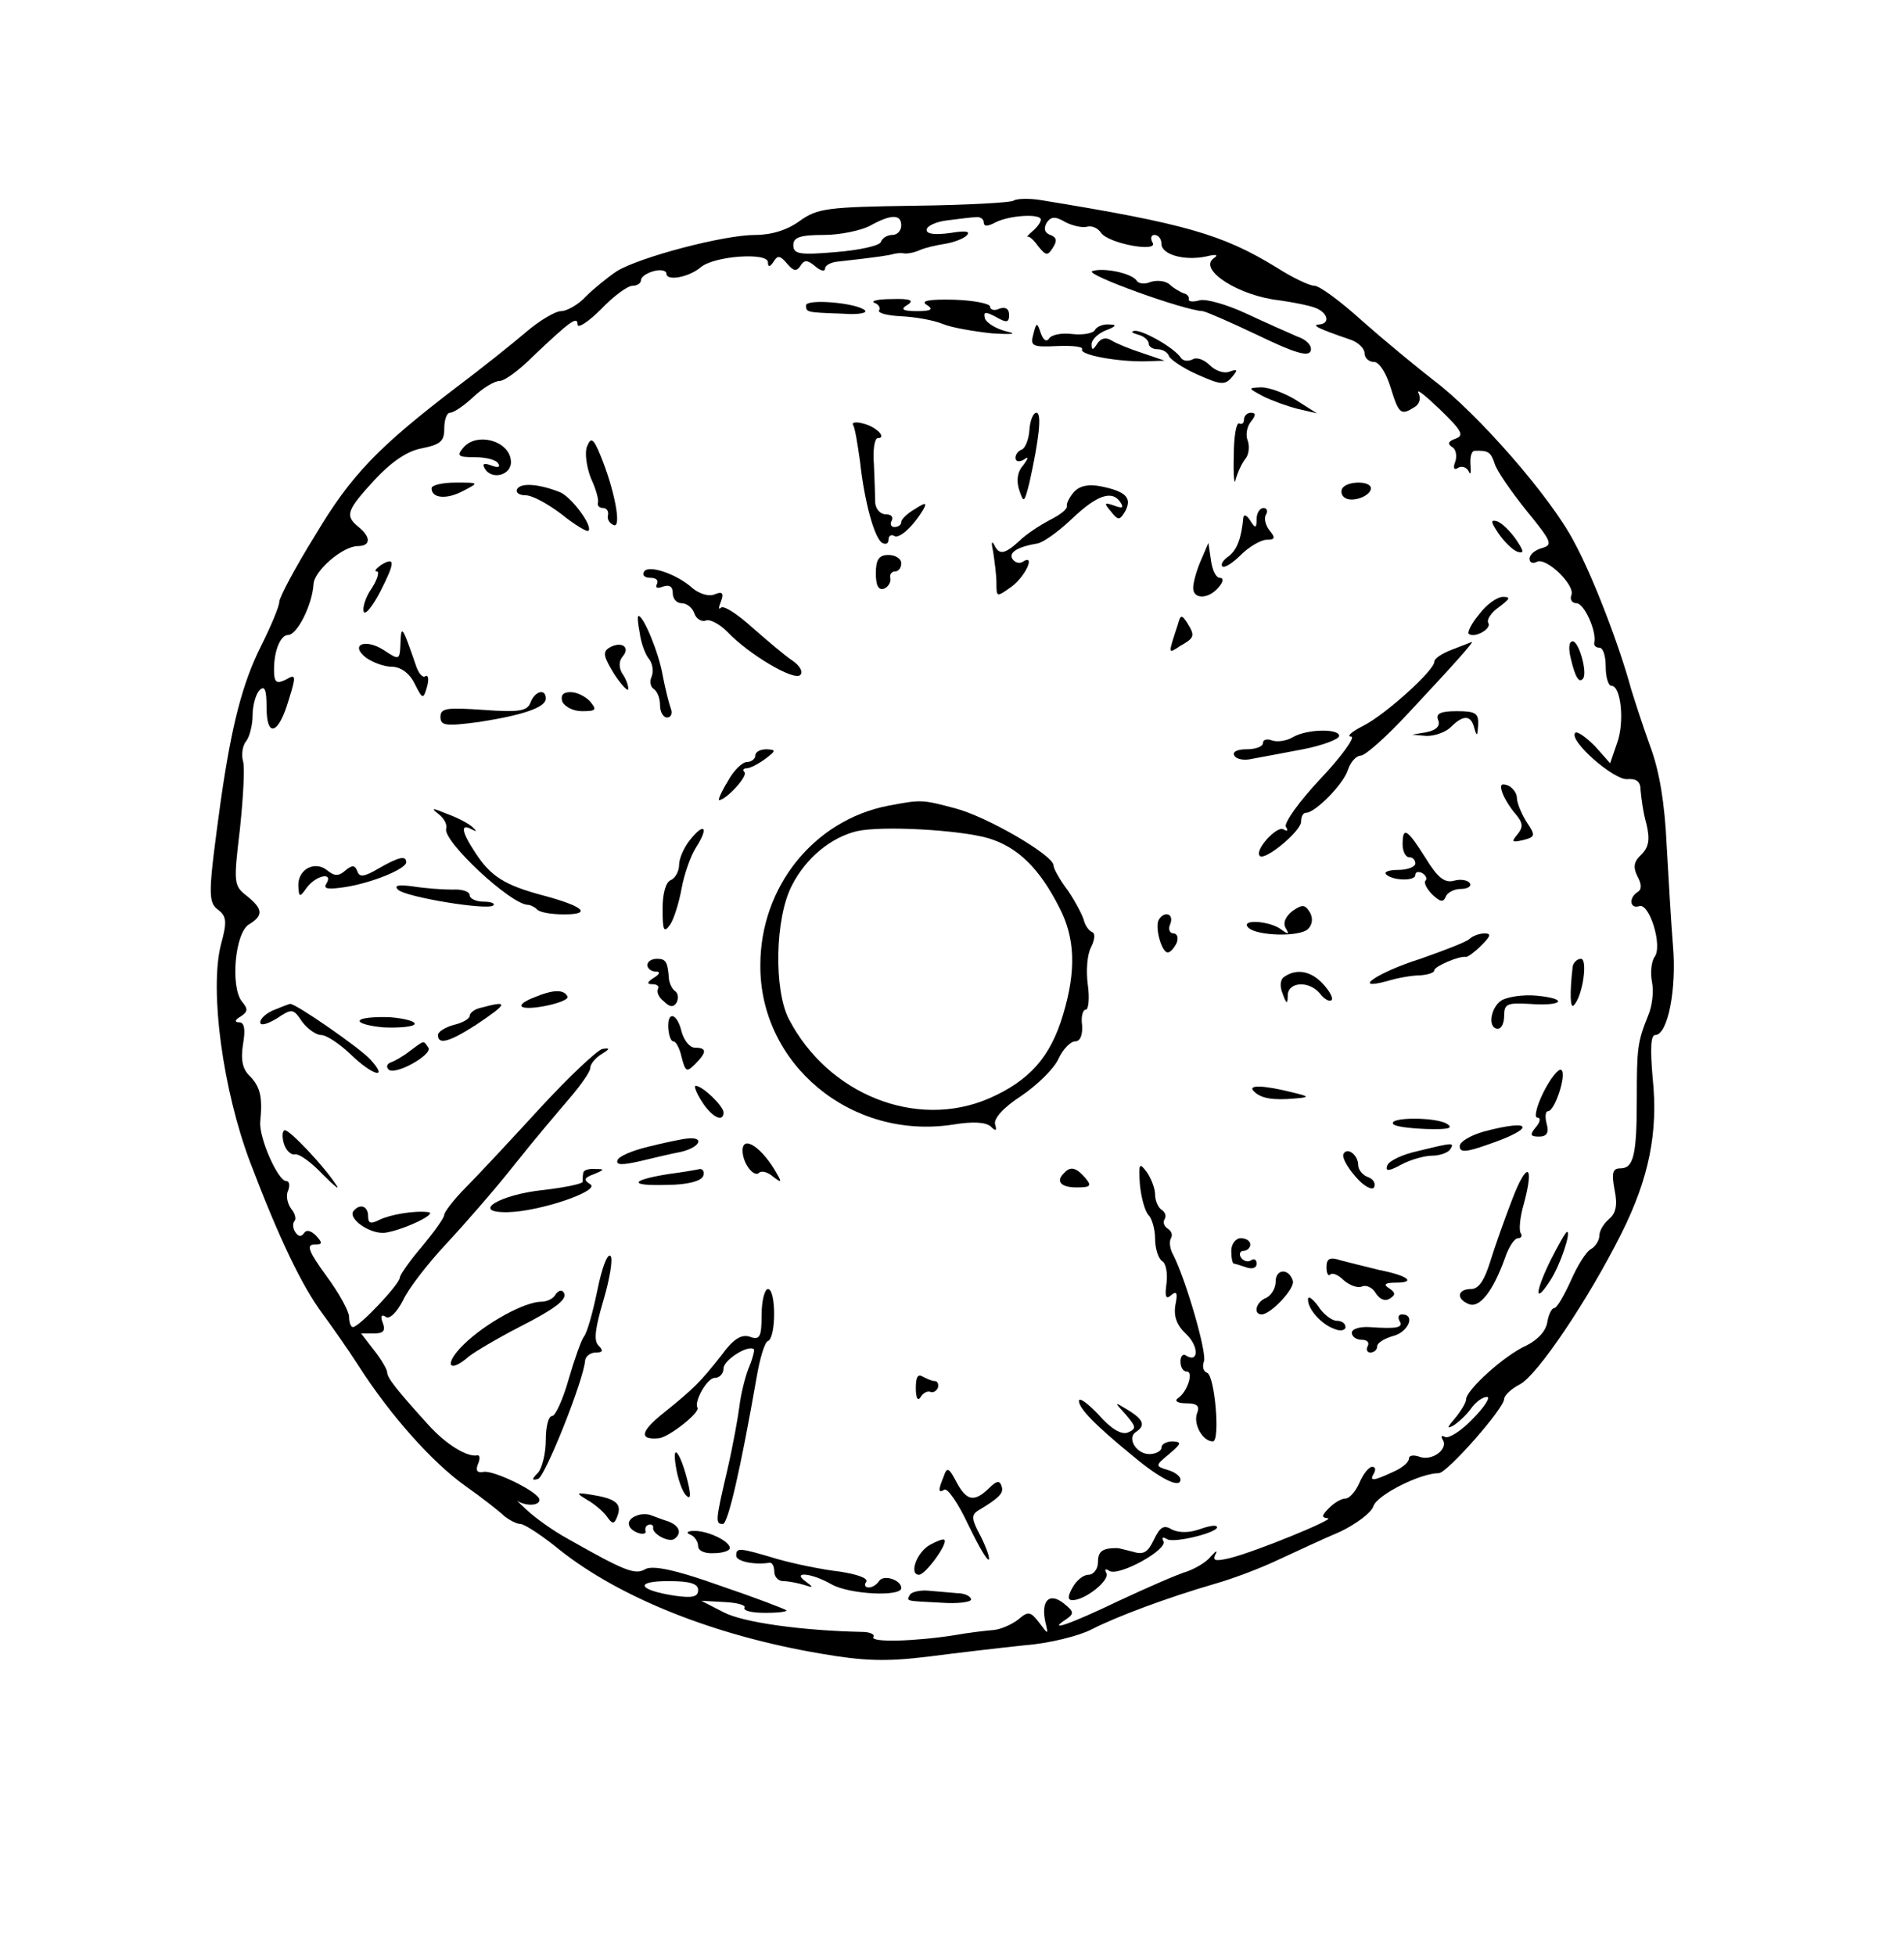 <?xml version="1.0" standalone="no"?>
<!DOCTYPE svg PUBLIC "-//W3C//DTD SVG 20010904//EN"
 "http://www.w3.org/TR/2001/REC-SVG-20010904/DTD/svg10.dtd">
<svg version="1.0" xmlns="http://www.w3.org/2000/svg"
 width="300pt" height="308pt" viewBox="0 0 300 308"
 preserveAspectRatio="xMidYMid meet">
<g transform="translate(0,308) scale(0.1,-0.1)"
fill="#000000" stroke="none">
<path d="M1597 2764 c-3 -3 -73 -7 -156 -8 -138 -2 -153 -4 -181 -24 -19 -14
-44 -22 -70 -22 -50 0 -182 -35 -218 -57 -15 -10 -37 -28 -49 -40 -12 -13 -30
-23 -39 -23 -9 0 -34 -15 -54 -32 -21 -18 -71 -58 -111 -88 -123 -94 -166
-138 -223 -234 -31 -50 -56 -97 -56 -104 0 -7 -13 -38 -29 -70 -29 -58 -46
-124 -63 -242 -20 -146 -21 -161 -4 -173 13 -10 14 -19 4 -55 -18 -72 3 -228
46 -342 46 -121 82 -196 115 -240 14 -19 40 -56 56 -81 50 -78 116 -152 168
-189 27 -19 55 -41 62 -48 8 -6 19 -12 25 -12 6 0 34 -18 62 -41 96 -76 245
-135 410 -163 69 -12 104 -13 170 -5 46 6 115 14 153 18 39 3 86 15 105 25 39
20 119 50 195 72 28 8 73 25 100 38 28 13 71 33 97 44 25 12 49 30 52 40 6 18
74 52 103 52 13 0 103 102 103 117 0 5 11 16 25 23 28 15 108 134 160 238 43
86 58 159 49 244 -4 47 -3 68 4 68 20 0 34 73 28 141 -3 35 -7 107 -10 159 -3
64 -11 115 -26 155 -12 33 -25 74 -30 90 -19 70 -61 179 -90 232 -37 71 -153
203 -221 254 -27 21 -78 63 -112 93 -34 31 -68 56 -76 56 -8 0 -35 13 -60 29
-85 52 -144 69 -372 106 -19 3 -38 2 -42 -1z m-177 -39 c0 -8 -6 -15 -14 -15
-8 0 -16 -5 -18 -11 -2 -6 -34 -13 -71 -16 -58 -5 -67 -3 -67 11 0 12 10 16
48 16 26 0 58 7 72 14 34 19 50 19 50 1z m130 5 c0 -7 6 -7 19 0 22 11 71 14
71 4 0 -4 -6 -12 -13 -18 -7 -6 -10 -10 -8 -9 2 2 10 -5 17 -15 12 -15 15 -15
23 -2 7 11 6 16 -4 20 -9 3 -11 10 -6 19 7 10 13 11 30 1 12 -6 27 -9 34 -7 7
2 17 -2 22 -10 13 -17 91 -31 81 -15 -4 7 -2 12 3 12 6 0 11 -6 11 -14 0 -17
36 -27 70 -20 16 4 21 3 12 -3 -24 -18 40 -59 104 -66 21 -3 47 -8 57 -12 20
-8 23 -25 5 -26 -12 -1 0 -7 50 -24 12 -4 22 -14 22 -21 0 -8 7 -14 15 -14 8
0 19 -17 26 -40 13 -42 16 -45 38 -31 8 5 10 14 6 22 -4 8 11 -4 34 -26 34
-33 39 -41 24 -46 -11 -4 -13 -8 -5 -13 6 -3 8 -14 5 -23 -4 -10 -2 -14 4 -10
6 4 14 1 17 -5 3 -7 4 -3 3 9 -1 12 1 22 6 23 22 1 26 -2 32 -20 3 -11 26 -44
50 -74 40 -49 42 -54 25 -59 -11 -3 -20 -10 -20 -17 0 -6 5 -8 11 -5 14 9 61
-36 55 -52 -3 -7 1 -13 8 -13 12 0 32 -44 28 -62 -1 -5 3 -8 8 -8 6 0 10 -13
10 -30 0 -16 4 -30 9 -30 15 0 21 -57 9 -90 l-11 -32 -24 27 c-14 14 -28 24
-31 21 -11 -12 61 -75 82 -73 15 1 21 -4 21 -18 1 -11 4 -35 9 -52 6 -25 4
-37 -8 -49 -12 -11 -13 -20 -6 -34 7 -13 7 -21 0 -25 -14 -9 -12 -27 3 -22 16
5 37 -63 24 -80 -5 -7 -7 -25 -4 -40 3 -15 0 -38 -6 -52 -17 -42 -18 -52 -18
-131 0 -89 -5 -110 -26 -110 -12 0 -14 -7 -9 -34 5 -24 2 -37 -9 -46 -8 -7
-15 -18 -15 -26 0 -7 -6 -17 -13 -21 -8 -4 -22 -27 -32 -50 -11 -24 -22 -43
-26 -43 -4 0 -9 -10 -11 -22 -2 -14 -15 -28 -33 -37 -34 -15 -95 -70 -95 -85
0 -5 -8 -18 -17 -29 -13 -15 -14 -18 -3 -12 8 5 21 17 28 27 7 10 18 18 25 18
6 0 -4 -16 -23 -35 -18 -19 -38 -31 -43 -28 -6 3 -7 1 -4 -4 10 -15 -17 -35
-37 -27 -9 3 -16 2 -16 -3 0 -6 -11 -15 -25 -21 -32 -15 -38 -15 -30 -2 3 6 2
10 -3 10 -5 0 -14 -11 -20 -25 -6 -14 -16 -25 -22 -25 -7 0 -18 -7 -26 -15
-12 -12 -12 -15 -2 -16 15 0 -114 -53 -155 -63 -22 -5 -27 -4 -22 6 4 7 1 6
-7 -3 -7 -9 -24 -19 -38 -24 -14 -4 -62 -25 -107 -46 -77 -37 -115 -50 -83
-29 13 9 12 12 -4 25 -23 18 -36 4 -29 -29 5 -21 5 -21 -10 -1 -13 17 -17 18
-32 5 -10 -8 -28 -16 -39 -17 -12 -1 -39 -4 -61 -8 -63 -10 -134 -12 -129 -3
3 4 -5 8 -18 8 -95 2 -188 15 -218 31 l-35 18 37 -2 c20 -1 34 -5 31 -9 -2 -5
13 -8 33 -8 21 0 35 2 33 4 -2 2 -49 20 -105 39 -70 25 -105 32 -117 26 -16
-10 -33 -3 -123 48 -22 12 -50 32 -64 45 -14 13 -21 20 -16 15 13 -9 36 -9 36
1 0 12 -72 47 -88 44 -10 -2 -13 2 -9 12 4 9 3 15 -1 14 -16 -3 -49 17 -77 48
-49 54 -65 74 -65 83 0 4 -9 20 -21 35 l-20 26 20 0 c15 0 19 4 14 17 -4 10
-2 14 5 9 6 -4 17 7 27 26 8 18 39 58 68 89 28 30 77 86 107 124 30 38 70 85
88 106 17 20 32 41 32 47 0 6 8 16 18 22 13 8 14 10 1 8 -8 -2 -52 -43 -98
-93 -45 -49 -98 -106 -117 -125 -19 -19 -34 -39 -34 -43 0 -5 -16 -27 -35 -50
-19 -22 -35 -45 -35 -49 0 -10 -64 -78 -74 -78 -3 0 -6 7 -6 16 0 9 -16 38
-36 65 -27 37 -32 49 -19 49 13 0 14 2 3 14 -8 8 -15 10 -19 4 -4 -6 -9 -6
-14 2 -4 6 -4 14 -1 17 3 3 1 12 -5 19 -6 8 -9 21 -5 29 3 8 2 15 -3 15 -13 0
-43 68 -41 93 4 40 0 55 -16 72 -12 11 -15 26 -11 51 4 23 2 34 -6 34 -8 0 -7
4 2 9 12 8 12 12 2 24 -18 23 -11 107 11 121 23 14 23 24 -3 45 -21 16 -21 21
-11 105 5 48 8 96 5 107 -3 10 -1 25 5 32 5 6 10 25 10 40 0 16 5 34 11 40 8
8 11 1 11 -27 0 -49 19 -43 35 12 12 38 11 41 -4 32 -14 -7 -18 -5 -19 8 -2
33 9 62 22 62 14 0 38 47 40 80 1 21 46 60 70 60 20 0 21 14 1 30 -22 18 -19
26 25 74 27 29 52 46 75 50 29 6 35 11 35 31 0 14 4 25 9 25 6 0 22 11 37 25
15 14 33 25 41 25 8 0 31 17 52 38 59 56 71 65 71 51 0 -7 17 4 37 24 20 21
42 37 50 37 7 0 13 4 13 9 0 5 9 11 20 14 11 3 20 1 20 -4 0 -12 35 -6 54 10
21 18 106 24 106 8 0 -8 3 -8 9 1 6 10 10 10 21 -3 10 -12 15 -13 21 -4 6 10
11 10 23 0 9 -8 16 -9 16 -4 0 5 9 10 20 11 64 7 81 10 88 12 4 1 11 2 16 1 5
-1 16 1 25 5 9 4 27 8 40 10 13 2 29 8 34 13 7 7 -2 8 -26 4 -23 -3 -37 -2
-37 5 0 6 15 13 33 15 17 2 38 5 45 5 6 1 12 -3 12 -8z m-450 -2154 c0 -11 -9
-13 -37 -9 -58 9 -64 23 -10 23 34 0 47 -4 47 -14z"/>
<path d="M1721 2653 c-13 -5 145 -62 174 -63 6 -1 45 -18 87 -38 58 -28 79
-34 83 -25 3 8 -6 18 -21 23 -14 6 -50 22 -80 36 -30 14 -64 24 -74 21 -11 -3
-18 -2 -17 2 1 3 -2 8 -8 9 -5 2 -16 8 -22 14 -7 6 -20 7 -30 4 -9 -4 -19 -3
-22 2 -8 12 -53 21 -70 15z"/>
<path d="M1270 2599 c0 -11 1 -11 58 -13 23 -2 39 1 35 5 -12 12 -93 19 -93 8z"/>
<path d="M1378 2603 c6 -2 10 -8 7 -12 -2 -4 13 -8 34 -9 22 -1 51 -6 66 -12
14 -6 50 -12 78 -15 32 -2 41 -1 23 3 -16 4 -31 13 -34 20 -3 11 0 12 17 3 17
-10 21 -9 21 3 0 10 -6 13 -15 10 -8 -4 -15 -2 -15 3 0 5 -26 10 -57 11 -40 1
-53 -2 -43 -8 11 -7 8 -10 -15 -10 -23 0 -27 3 -15 10 11 7 4 10 -25 9 -22 0
-34 -3 -27 -6z"/>
<path d="M1628 2553 c-5 -18 -1 -20 38 -18 24 1 41 -1 39 -5 -5 -9 57 -20 100
-19 l30 1 -35 12 c-19 6 -41 15 -49 20 -8 5 -16 4 -22 -5 -7 -11 -9 -11 -9 -1
0 7 10 17 23 22 16 6 17 9 5 9 -9 1 -20 -3 -23 -9 -3 -5 -19 -8 -36 -6 -16 2
-32 -1 -36 -7 -4 -6 -9 -3 -13 8 -6 18 -7 18 -12 -2z"/>
<path d="M1793 2553 c9 -2 17 -9 17 -14 0 -5 6 -9 14 -9 8 0 16 -5 18 -11 2
-5 22 -19 45 -29 36 -16 43 -17 54 -4 10 12 9 13 -3 9 -9 -4 -23 1 -32 10 -9
9 -21 13 -27 9 -6 -3 -14 -3 -18 2 -10 16 -60 44 -73 43 -7 -1 -5 -3 5 -6z"/>
<path d="M1990 2456 c14 -7 39 -16 55 -20 l30 -7 -33 21 c-18 11 -42 20 -55
20 -21 -1 -21 -1 3 -14z"/>
<path d="M1622 2403 c-1 -16 -7 -29 -12 -31 -6 -2 -10 -8 -10 -13 0 -6 6 -7
13 -3 8 6 8 3 -1 -9 -9 -10 -11 -24 -6 -39 7 -21 8 -20 16 12 15 67 20 110 11
110 -5 0 -10 -12 -11 -27z"/>
<path d="M1960 2419 c0 -5 -3 -8 -7 -6 -5 3 -9 -20 -9 -51 -1 -32 1 -48 3 -37
3 11 10 26 15 32 6 7 7 20 4 29 -4 9 -1 23 5 30 8 10 8 14 0 14 -6 0 -11 -5
-11 -11z"/>
<path d="M1344 2411 c3 -4 7 -29 11 -57 7 -65 23 -122 35 -129 6 -3 10 -1 10
5 0 6 4 9 9 6 8 -5 30 15 46 42 6 11 3 11 -14 0 -12 -7 -21 -16 -21 -20 0 -5
-5 -8 -11 -8 -5 0 -7 5 -4 10 3 6 -1 10 -9 10 -9 0 -16 8 -17 18 0 9 -1 36 -2
60 -2 23 1 42 6 42 15 0 -2 18 -23 23 -11 3 -18 2 -16 -2z"/>
<path d="M730 2375 c-11 -13 -8 -15 18 -15 17 0 34 -4 37 -10 4 -6 -1 -7 -11
-3 -11 4 -15 3 -10 -5 11 -19 43 -10 41 12 -2 32 -54 46 -75 21z"/>
<path d="M925 2377 c-4 -9 -1 -32 6 -50 8 -17 13 -35 11 -39 -1 -5 3 -8 8 -8
6 0 9 -5 8 -11 -2 -6 2 -13 9 -16 13 -5 1 57 -21 110 -11 27 -15 29 -21 14z"/>
<path d="M680 2311 c0 -16 24 -18 50 -4 25 13 25 13 -12 13 -21 0 -38 -4 -38
-9z"/>
<path d="M815 2310 c-3 -5 2 -10 13 -10 11 0 36 -14 57 -30 21 -17 40 -28 42
-26 8 7 -27 54 -45 61 -33 13 -61 15 -67 5z"/>
<path d="M1692 2305 c-7 -8 -12 -18 -11 -22 1 -5 -11 -14 -27 -22 -15 -8 -37
-22 -48 -33 -23 -21 -32 -23 -40 -5 -4 6 -4 1 -1 -13 2 -14 5 -35 5 -48 0 -23
0 -23 25 -5 22 17 37 52 16 38 -5 -3 -12 -1 -16 5 -6 10 9 19 39 24 9 1 34 19
55 39 40 38 64 46 77 25 5 -8 2 -9 -11 -4 -15 5 -16 4 -5 -9 12 -15 14 -15 23
0 11 21 1 31 -38 39 -20 4 -34 1 -43 -9z"/>
<path d="M2115 2311 c-3 -5 -1 -12 4 -15 12 -8 41 3 41 15 0 12 -37 12 -45 0z"/>
<path d="M1980 2263 c0 -15 -2 -16 -10 -3 -5 8 -10 11 -11 5 -3 -33 -10 -51
-23 -61 -9 -6 -13 -13 -10 -16 3 -3 16 5 29 18 13 13 32 24 41 24 13 0 14 3 4
15 -6 8 -9 19 -5 25 3 5 1 10 -4 10 -6 0 -11 -8 -11 -17z"/>
<path d="M2361 2240 c9 -13 22 -26 30 -29 11 -3 10 1 -2 19 -9 13 -22 26 -30
29 -11 3 -10 -1 2 -19z"/>
<path d="M1892 2197 c-7 -16 -12 -35 -12 -43 0 -18 24 -18 40 1 8 9 8 15 2 15
-6 0 -12 12 -14 28 l-4 27 -12 -28z"/>
<path d="M1380 2177 c0 -19 4 -27 13 -24 6 2 11 10 10 16 -2 6 2 11 7 11 6 0
10 6 10 13 0 7 -9 13 -20 13 -15 0 -20 -7 -20 -29z"/>
<path d="M600 2190 c-8 -6 -11 -10 -6 -10 4 0 1 -12 -8 -26 -10 -14 -15 -31
-13 -37 2 -7 14 8 26 31 24 47 24 56 1 42z"/>
<path d="M1015 2180 c-4 -6 1 -10 10 -10 9 0 13 -4 10 -10 -3 -6 1 -7 9 -4 11
4 16 0 16 -10 0 -9 6 -16 14 -16 8 0 17 -7 20 -16 3 -9 12 -14 19 -11 6 2 21
-6 33 -18 33 -35 105 -78 115 -68 5 5 -1 15 -13 23 -12 8 -40 32 -63 52 -23
21 -45 35 -49 31 -4 -4 -4 0 0 10 5 13 2 16 -10 11 -9 -4 -24 1 -34 9 -25 23
-70 38 -77 27z"/>
<path d="M2331 2113 c-12 -14 -19 -28 -17 -31 9 -8 37 8 31 17 -3 5 5 17 17
25 17 13 19 16 6 16 -9 0 -26 -12 -37 -27z"/>
<path d="M1008 2083 c2 -16 9 -34 14 -40 6 -7 8 -19 5 -28 -4 -8 -2 -17 3 -20
6 -4 10 -15 10 -26 0 -10 5 -19 11 -19 6 0 9 6 6 14 -3 8 -9 32 -13 53 -6 35
-30 93 -38 93 -2 0 -1 -12 2 -27z"/>
<path d="M1856 2097 c-16 -49 -16 -47 4 -34 23 13 23 16 10 37 -8 12 -10 12
-14 -3z"/>
<path d="M631 2067 c-1 -27 -2 -27 -26 -11 -29 19 -55 9 -28 -12 10 -7 28 -14
40 -14 14 0 28 -10 36 -26 13 -26 14 -26 20 -5 3 11 2 19 -3 16 -4 -3 -11 5
-15 18 -21 61 -23 64 -24 34z"/>
<path d="M960 2060 c-11 -7 -9 -14 8 -42 12 -18 22 -28 22 -23 0 6 -4 17 -10
25 -5 9 -5 19 1 26 13 15 -2 25 -21 14z"/>
<path d="M2288 2057 c-16 -6 -28 -14 -28 -19 0 -14 -78 -84 -112 -101 -18 -9
-27 -17 -19 -17 7 0 -14 -30 -48 -66 -34 -36 -58 -70 -55 -76 4 -6 3 -8 -4 -4
-10 6 -46 -33 -37 -42 8 -8 65 39 65 54 0 8 3 14 8 14 14 0 59 45 66 68 4 12
13 22 20 22 7 0 41 30 76 68 74 79 103 112 99 111 -2 -1 -16 -6 -31 -12z"/>
<path d="M2475 2043 c7 -30 13 -39 19 -32 8 8 -6 59 -16 59 -6 0 -7 -11 -3
-27z"/>
<path d="M836 1974 c-5 -14 -18 -16 -74 -12 -58 4 -68 3 -68 -11 0 -14 8 -15
61 -8 70 11 105 23 105 37 0 16 -17 12 -24 -6z"/>
<path d="M886 1975 c4 -8 17 -15 31 -15 22 0 24 2 13 15 -7 8 -21 15 -31 15
-12 0 -16 -5 -13 -15z"/>
<path d="M2266 1946 c4 -9 -3 -16 -18 -19 l-23 -4 23 -2 c13 0 30 6 38 14 20
20 32 19 37 -2 4 -14 5 -12 6 5 1 19 -4 22 -34 22 -26 0 -33 -4 -29 -14z"/>
<path d="M2037 1919 c-10 -6 -25 -8 -33 -5 -8 3 -14 1 -14 -4 0 -6 -12 -10
-26 -10 -14 0 -23 -4 -19 -10 3 -6 16 -8 28 -5 12 2 48 9 80 15 31 6 57 16 57
21 0 12 -51 11 -73 -2z"/>
<path d="M1190 1890 c0 -5 -6 -10 -13 -10 -7 0 -21 -13 -30 -30 -10 -16 -16
-30 -14 -30 11 0 46 38 40 44 -3 3 -2 6 3 6 6 0 19 7 30 15 17 13 17 14 2 15
-10 0 -18 -4 -18 -10z"/>
<path d="M2367 1832 c3 -9 13 -25 21 -34 12 -14 12 -21 3 -32 -10 -12 -9 -13
9 -9 19 5 20 7 5 29 -8 13 -15 30 -15 38 0 7 -7 16 -14 19 -11 4 -13 1 -9 -11z"/>
<path d="M1399 1811 c-117 -23 -201 -128 -201 -251 -1 -156 143 -276 304 -251
30 5 51 4 59 -3 8 -8 10 -7 7 3 -3 9 13 27 41 45 25 17 52 43 59 59 7 15 19
27 26 27 8 0 12 10 11 25 -2 14 1 25 6 25 4 0 6 18 3 39 -3 22 -1 48 5 59 6
12 7 22 2 24 -5 2 -11 10 -13 18 -2 8 -13 29 -25 47 -13 17 -23 35 -23 40 0
16 -105 77 -155 90 -53 14 -53 14 -106 4z m158 -51 c47 -14 81 -48 112 -109
25 -48 27 -99 6 -169 -20 -67 -53 -104 -117 -132 -114 -49 -253 6 -315 125
-24 46 -22 160 5 211 22 43 61 75 102 85 40 9 162 2 207 -11z"/>
<path d="M691 1798 c9 -7 14 -17 12 -23 -6 -19 102 -120 129 -120 3 0 10 -3
14 -7 4 -5 23 -8 43 -8 45 0 30 13 -34 30 -60 16 -82 30 -106 67 -22 33 -24
47 -6 37 8 -4 9 -4 2 3 -5 5 -23 15 -40 21 -24 10 -27 10 -14 0z"/>
<path d="M1087 1757 c-9 -11 -17 -29 -17 -39 0 -10 -6 -21 -13 -24 -8 -3 -13
-21 -13 -45 0 -35 2 -39 12 -25 6 9 14 35 18 57 4 22 14 51 23 65 20 31 13 40
-10 11z"/>
<path d="M2210 1750 c0 -11 5 -20 10 -20 6 0 10 -4 10 -10 0 -5 -12 -10 -27
-10 -14 0 -23 -3 -19 -7 10 -10 46 -11 46 -1 0 5 5 6 11 3 6 -4 8 -9 5 -12 -3
-3 2 -13 11 -22 12 -11 17 -13 21 -3 2 6 13 12 23 12 11 0 18 4 15 9 -3 5 -15
7 -25 4 -15 -4 -26 5 -45 36 -29 46 -36 50 -36 21z"/>
<path d="M596 1712 c-22 -13 -30 -14 -33 -4 -4 10 -8 10 -19 1 -10 -9 -17 -9
-28 0 -19 16 -46 3 -46 -23 1 -20 2 -20 14 -3 15 19 42 24 30 5 -5 -8 3 -9 30
-5 44 7 96 29 96 39 0 11 -11 9 -44 -10z"/>
<path d="M627 1679 c12 -12 142 -33 150 -25 4 3 -3 6 -15 6 -12 0 -22 5 -22
10 0 6 -12 10 -27 9 -16 0 -43 2 -62 5 -22 3 -31 2 -24 -5z"/>
<path d="M2036 1645 c-11 -9 -15 -19 -10 -27 6 -10 4 -10 -7 -2 -18 14 -66 17
-52 3 13 -13 81 -15 94 -2 7 7 8 17 3 26 -8 13 -12 13 -28 2z"/>
<path d="M1826 1632 c-7 -11 4 -52 14 -52 4 0 10 7 14 15 3 8 1 15 -5 15 -6 0
-9 7 -5 15 6 16 -9 21 -18 7z"/>
<path d="M2315 1601 c-6 -5 -40 -18 -77 -31 -67 -21 -111 -51 -52 -35 16 5 39
9 52 9 12 1 22 4 22 8 0 6 39 23 50 21 3 0 14 8 24 18 15 15 16 19 5 19 -8 0
-19 -4 -24 -9z"/>
<path d="M1020 1560 c0 -5 6 -10 13 -10 8 0 7 -4 -3 -10 -11 -7 -11 -10 -2
-10 7 0 11 -3 9 -7 -3 -5 1 -14 9 -20 9 -9 15 -10 20 -2 3 6 3 14 -2 18 -5 3
-9 12 -10 19 -2 28 -5 32 -19 32 -8 0 -15 -4 -15 -10z"/>
<path d="M2478 1558 c-5 -43 -4 -68 2 -61 14 15 22 73 11 73 -6 0 -12 -6 -13
-12z"/>
<path d="M2024 1542 c-7 -4 -8 -15 -3 -27 6 -17 8 -17 8 -2 1 21 34 23 51 2 7
-9 15 -13 18 -10 3 3 -3 14 -13 25 -19 21 -42 25 -61 12z"/>
<path d="M841 1509 c-13 -5 -22 -11 -19 -14 8 -8 78 7 72 16 -6 11 -22 11 -53
-2z"/>
<path d="M2365 1504 c-17 -12 -21 -44 -5 -44 6 0 10 9 10 21 0 18 5 20 40 18
52 -4 63 8 11 13 -22 2 -47 -2 -56 -8z"/>
<path d="M433 1490 c-13 -5 -23 -14 -23 -20 0 -6 11 -3 26 6 24 16 26 16 40
-5 8 -11 22 -21 30 -21 8 0 28 -13 46 -30 35 -34 61 -41 32 -9 -16 18 -120 90
-127 88 -1 0 -12 -4 -24 -9z"/>
<path d="M758 1493 c-10 -2 -18 -8 -18 -13 0 -4 -11 -11 -25 -14 -14 -4 -25
-11 -25 -16 0 -16 18 -11 60 16 51 34 52 39 8 27z"/>
<path d="M567 1473 c-3 -4 14 -9 38 -11 24 -1 46 1 48 5 3 4 -14 9 -38 11 -24
1 -46 -1 -48 -5z"/>
<path d="M1053 1460 c1 -11 4 -20 8 -20 4 0 10 -11 13 -25 6 -23 8 -24 21 -11
19 19 19 26 0 26 -8 0 -17 11 -21 25 -7 30 -23 34 -21 5z"/>
<path d="M646 1425 c-10 -8 -24 -16 -30 -18 -6 -2 -8 -7 -4 -11 9 -11 70 23
63 34 -8 12 -6 12 -29 -5z"/>
<path d="M2432 1360 c-11 -22 -15 -40 -10 -40 6 0 5 -7 -2 -15 -10 -12 -9 -15
5 -15 12 0 16 6 12 20 -3 11 -2 20 2 20 11 0 30 59 21 65 -4 3 -17 -13 -28
-35z"/>
<path d="M1106 1345 c16 -25 34 -33 34 -17 0 10 -33 42 -44 42 -3 0 1 -11 10
-25z"/>
<path d="M1976 1361 c11 -11 30 -14 64 -11 24 2 24 3 -5 10 -44 11 -71 12 -59
1z"/>
<path d="M2195 1310 c2 -4 26 -7 52 -8 34 -1 44 1 33 8 -17 11 -92 11 -85 0z"/>
<path d="M2338 1298 c-21 -6 -38 -16 -38 -23 0 -10 9 -10 43 2 77 26 74 42 -5
21z"/>
<path d="M447 1280 c3 -11 11 -19 17 -18 7 2 27 -13 45 -32 19 -19 28 -26 20
-15 -19 29 -72 85 -80 85 -4 0 -5 -9 -2 -20z"/>
<path d="M1021 1274 c-25 -6 -46 -15 -48 -21 -3 -8 7 -8 34 -2 21 5 50 12 66
15 30 7 38 24 10 21 -10 -1 -38 -7 -62 -13z"/>
<path d="M1170 1268 c0 -20 18 -43 26 -35 4 4 14 1 22 -6 13 -10 14 -9 7 3
-23 42 -55 64 -55 38z"/>
<path d="M2233 1267 c-23 -5 -44 -15 -47 -22 -4 -10 2 -10 22 1 15 8 37 14 49
14 12 0 25 5 28 10 7 11 5 11 -52 -3z"/>
<path d="M2117 1263 c-3 -5 5 -20 18 -35 13 -16 27 -23 30 -18 3 6 -1 13 -9
16 -9 3 -16 12 -16 19 0 16 -17 29 -23 18z"/>
<path d="M1796 1215 c2 -21 8 -43 14 -49 5 -5 10 -22 10 -37 0 -15 5 -31 11
-35 6 -3 9 -19 7 -35 -3 -21 -1 -26 7 -19 9 8 11 4 7 -15 -3 -18 2 -32 17 -46
20 -19 20 -46 0 -34 -5 4 -9 -1 -9 -9 0 -9 4 -16 10 -16 11 0 1 -32 -14 -42
-6 -4 -1 -8 13 -8 17 0 22 -4 17 -16 -6 -17 9 -44 25 -44 12 0 3 104 -9 108
-6 2 -8 10 -5 18 5 13 -28 127 -48 167 -6 10 -7 22 -4 27 3 5 1 11 -5 15 -6 4
-8 10 -5 15 3 5 1 11 -5 15 -5 3 -10 14 -10 24 0 9 -6 25 -13 35 -12 16 -13
14 -11 -19z"/>
<path d="M2383 1192 c-12 -31 -28 -76 -35 -99 -9 -29 -18 -43 -30 -43 -22 0
-24 -16 -3 -24 17 -6 38 22 56 72 6 18 15 32 21 32 5 0 7 4 4 8 -3 5 -1 26 5
46 17 63 5 68 -18 8z"/>
<path d="M919 1233 c-1 -5 -1 -11 -1 -14 1 -3 -27 -9 -61 -13 -70 -7 -117 -36
-57 -35 51 1 147 34 130 44 -11 7 -10 10 6 16 17 7 17 8 2 8 -10 1 -19 -2 -19
-6z"/>
<path d="M1053 1231 c-62 -10 -62 -19 -2 -17 32 0 54 6 57 14 2 6 0 11 -5 11
-4 -1 -27 -5 -50 -8z"/>
<path d="M1677 1233 c-14 -13 -6 -23 19 -23 22 0 25 2 14 15 -14 16 -23 19
-33 8z"/>
<path d="M558 1174 c-13 -12 27 -40 51 -35 29 5 81 30 66 32 -22 3 -61 -4 -77
-12 -14 -7 -18 -6 -18 6 0 15 -12 20 -22 9z"/>
<path d="M2442 1093 c-24 -50 -24 -68 1 -29 15 23 33 76 26 76 -2 0 -14 -21
-27 -47z"/>
<path d="M1940 1110 c0 -11 2 -20 4 -20 2 0 11 -3 20 -6 9 -3 16 -1 16 6 0 6
-4 9 -9 5 -5 -3 -12 -1 -16 5 -3 5 -1 10 4 10 6 0 11 5 11 10 0 6 -7 10 -15
10 -8 0 -15 -9 -15 -20z"/>
<path d="M941 1047 c-7 -34 -16 -66 -21 -72 -4 -5 -15 -36 -24 -67 -9 -32 -21
-58 -26 -58 -6 0 -10 -17 -10 -38 0 -21 -6 -44 -12 -51 -11 -11 -10 -13 0 -10
11 4 72 156 74 187 1 6 8 12 17 12 11 0 12 3 4 11 -8 8 -5 28 8 72 10 34 15
65 11 69 -5 5 -14 -20 -21 -55z"/>
<path d="M2090 1084 c0 -9 3 -15 6 -11 4 3 13 -1 21 -9 9 -8 22 -13 29 -10 7
3 17 -2 22 -11 6 -9 14 -13 22 -8 9 6 9 9 -1 16 -10 6 -7 9 10 9 33 0 20 11
-26 20 -21 5 -48 12 -60 15 -18 6 -23 3 -23 -11z"/>
<path d="M2010 1062 c0 -11 -7 -22 -15 -26 -16 -6 -21 -26 -7 -26 14 0 53 41
49 53 -6 20 -27 19 -27 -1z"/>
<path d="M875 1041 c-3 -6 -13 -11 -22 -11 -26 0 -87 -33 -122 -67 -32 -31
-25 -48 8 -19 9 7 44 28 79 46 61 31 79 46 69 56 -3 3 -8 1 -12 -5z"/>
<path d="M1200 1009 c0 -35 -3 -40 -19 -34 -13 4 -26 -4 -44 -29 -33 -42 -44
-53 -90 -90 -38 -30 -41 -44 -9 -41 15 1 65 40 61 48 -6 9 15 47 27 47 8 0 14
7 14 15 0 13 39 38 48 30 1 -1 -2 -15 -9 -31 -6 -16 -12 -42 -14 -59 -2 -16
-10 -61 -19 -100 -19 -81 -19 -85 -7 -85 8 0 28 87 53 230 5 30 13 57 18 58
13 5 13 82 0 82 -5 0 -10 -18 -10 -41z"/>
<path d="M2061 1034 c-1 -15 21 -40 42 -47 9 -4 17 -2 17 3 0 6 -6 10 -14 10
-7 0 -21 10 -29 23 -9 12 -16 17 -16 11z"/>
<path d="M2205 1000 c7 -11 -4 -13 -47 -10 -16 1 -28 -3 -28 -9 0 -6 7 -11 16
-11 8 0 12 -4 9 -10 -3 -5 -1 -10 4 -10 6 0 11 4 11 10 0 5 11 12 25 16 24 6
36 34 14 34 -5 0 -7 -4 -4 -10z"/>
<path d="M1443 894 c0 -15 3 -21 7 -15 4 7 11 11 16 9 5 -2 10 2 12 7 1 6 -1
10 -5 10 -5 0 -13 4 -19 7 -8 5 -11 -1 -11 -18z"/>
<path d="M1700 874 c0 -12 24 -37 85 -87 43 -36 75 -52 75 -37 0 5 -9 12 -20
15 -20 6 -20 7 2 25 20 17 20 19 6 20 -10 0 -18 -4 -18 -10 0 -5 -9 -10 -19
-10 -21 0 -36 26 -21 35 15 10 12 19 -12 34 -23 14 -23 14 -4 -7 16 -19 17
-22 3 -28 -10 -4 -27 6 -46 28 -17 18 -31 28 -31 22z"/>
<path d="M1065 770 c3 -19 10 -39 16 -45 7 -7 8 -1 3 20 -11 46 -26 67 -19 25z"/>
<path d="M1487 755 c-9 -22 -9 -27 1 -21 5 3 22 -22 37 -54 16 -33 30 -58 33
-56 2 2 -4 19 -13 37 -14 26 -15 33 -4 40 35 21 41 28 37 39 -3 9 -8 8 -20 -4
-23 -22 -35 -20 -51 10 -12 23 -15 24 -20 9z"/>
<path d="M925 718 c11 -6 25 -18 31 -26 9 -13 12 -13 17 1 7 19 -3 27 -41 33
-25 4 -25 3 -7 -8z"/>
<path d="M1003 693 c-17 -6 -16 -20 2 -27 8 -3 14 -1 12 3 -1 5 1 9 6 10 4 1
7 -2 6 -5 -1 -10 24 -23 33 -18 13 9 9 21 -9 28 -10 3 -22 8 -28 10 -5 2 -16
2 -22 -1z"/>
<path d="M1818 655 c-9 -19 -16 -24 -32 -19 -12 3 -23 6 -26 6 -23 0 -30 -5
-30 -22 0 -11 -7 -20 -15 -20 -8 0 -19 -9 -25 -20 -8 -14 -8 -20 0 -20 20 0
60 32 53 43 -3 6 -1 7 5 3 15 -9 93 34 85 47 -3 6 -1 7 6 3 11 -7 86 12 78 20
-2 3 -15 0 -29 -5 -15 -5 -30 -5 -41 0 -13 8 -19 5 -29 -16z"/>
<path d="M1088 663 c6 -2 12 -11 12 -18 0 -7 10 -12 25 -11 14 0 25 4 25 8 0
11 -36 28 -57 27 -10 0 -13 -3 -5 -6z"/>
<path d="M1465 647 c-21 -12 -33 -47 -17 -47 10 0 46 49 40 55 -2 2 -12 -2
-23 -8z"/>
<path d="M1160 630 c0 -9 29 -15 53 -11 4 0 7 -6 7 -14 0 -8 6 -15 14 -15 8 0
23 -3 33 -6 15 -5 15 -4 3 5 -24 17 9 14 40 -4 28 -16 110 -20 110 -6 0 13
-28 22 -35 11 -4 -6 -11 -10 -16 -10 -6 0 -8 4 -4 9 3 6 -16 12 -42 16 -27 3
-71 12 -99 20 -60 18 -64 18 -64 5z"/>
<path d="M1434 569 c-6 -11 -9 -10 49 -13 26 -2 47 1 47 5 0 5 -10 10 -22 10
-13 1 -33 3 -46 4 -12 1 -25 -2 -28 -6z"/>
</g>
</svg>
